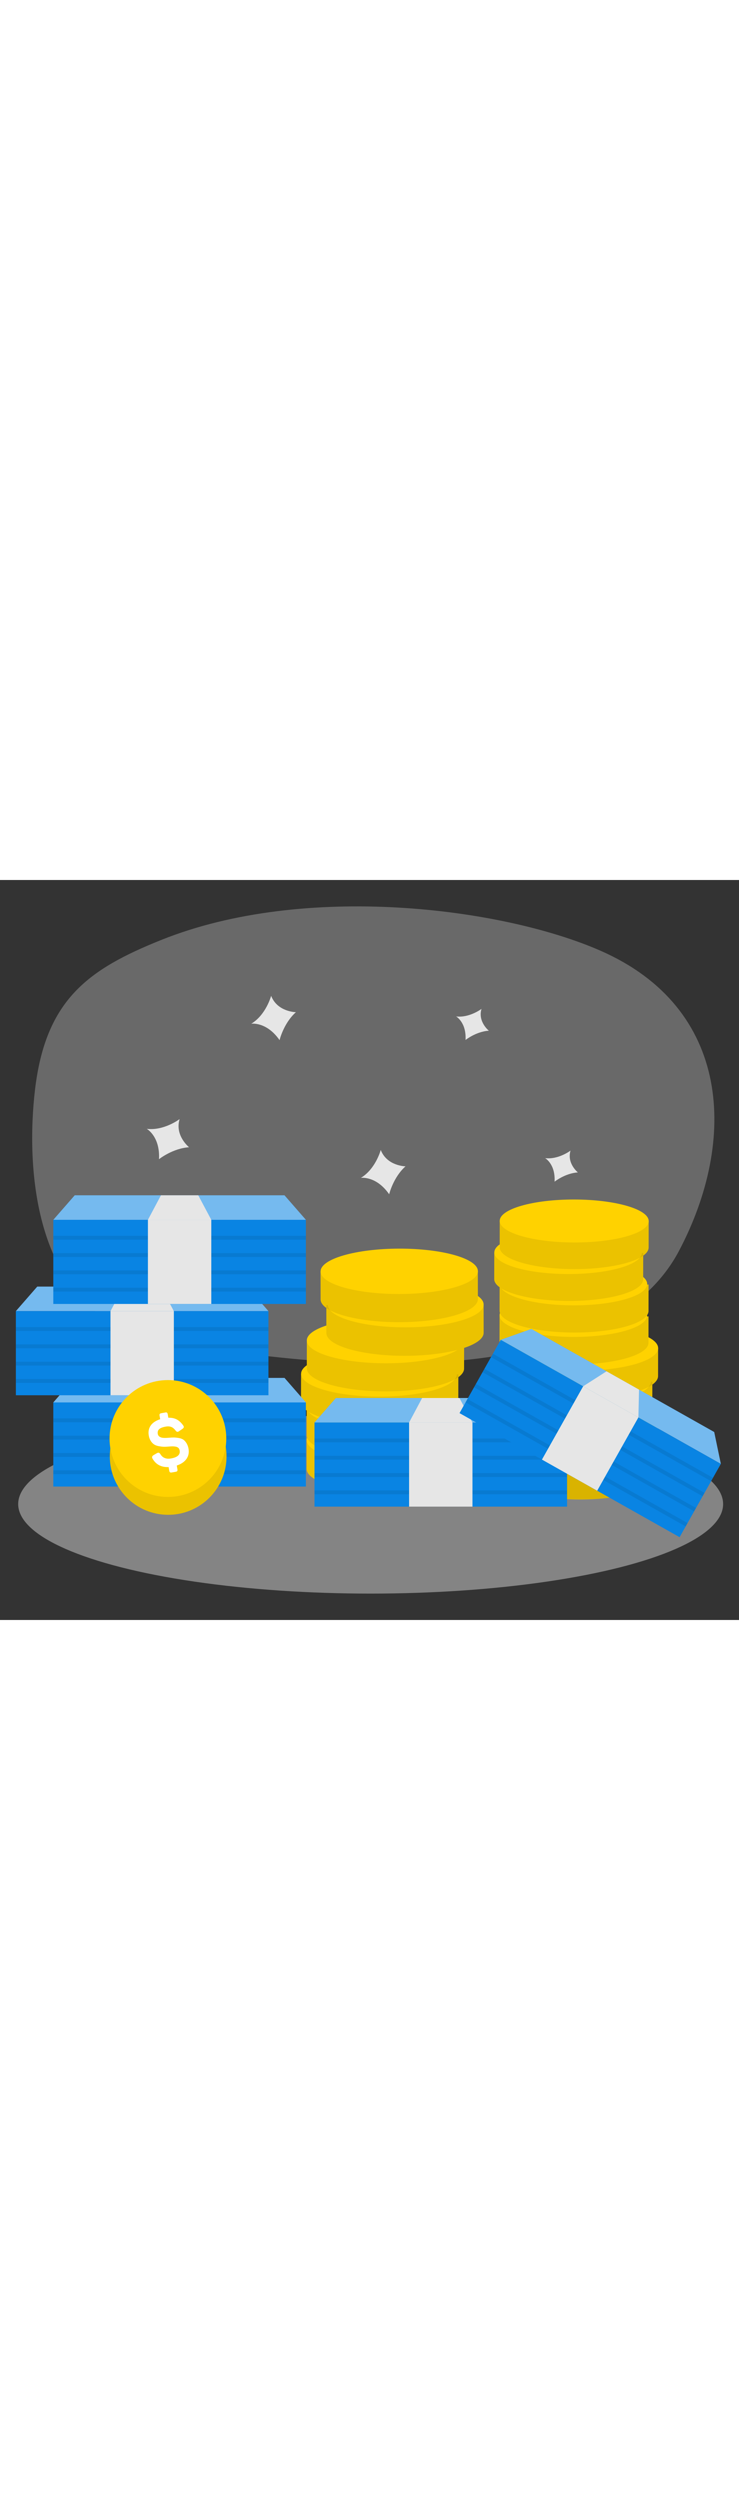 <svg id="_0557_bank_note" xmlns="http://www.w3.org/2000/svg" viewBox="0 0 500 500" data-imageid="money-68" imageName="Money" class="illustrations_image" style="width: 148px;"><rect x="0" y="0" width="500" height="500" fill="#333333" stroke="none"/><defs><style>.cls-1_money-68{opacity:.45;}.cls-1_money-68,.cls-2_money-68{fill:none;}.cls-3_money-68,.cls-4_money-68{fill:#fff;}.cls-5_money-68,.cls-6_money-68{fill:#e6e6e6;}.cls-6_money-68{opacity:.3;}.cls-2_money-68,.cls-7_money-68{opacity:.08;}.cls-4_money-68{opacity:.44;}.cls-7_money-68,.cls-8_money-68{fill:#000001;}.cls-9_money-68{fill:#ffd200;}.cls-10_money-68{fill:#68e1fd;}</style></defs><g id="bg_money-68"><path class="cls-6_money-68" d="m109.34,40.42C59.82,60.23,30.95,80.74,23.71,141.51c-6.1,51.21-2.54,152.82,83.31,168.95,167.04,31.37,309.85,20.62,352.36-59.82,39.52-74.79,35.59-164.09-53.23-202.92C339.32,18.51,206.06,1.73,109.34,40.42Z"/><g class="cls-1_money-68"><ellipse class="cls-5_money-68" cx="250.78" cy="421.68" rx="238.48" ry="60.49"/></g></g><g id="sparkle_money-68"><path class="cls-5_money-68" d="m257.61,182.4s-3.38,12.8-13.45,18.87c0,0,10.32-1.59,19.15,11.09,0,0,2.7-11.43,11.06-18.89,0,0-12.53-.14-16.76-11.06Z"/><path class="cls-5_money-68" d="m183.45,78.25s-3.38,12.8-13.45,18.87c0,0,10.32-1.59,19.15,11.09,0,0,2.7-11.43,11.06-18.89,0,0-12.53-.14-16.76-11.06Z"/><path class="cls-5_money-68" d="m121.52,161.55s-10.54,8.01-22.22,6.59c0,0,9.11,5.1,8.27,20.52,0,0,9.17-7.35,20.35-8.08,0,0-9.79-7.82-6.4-19.03Z"/><path class="cls-5_money-68" d="m386.03,182.83s-8.17,6.21-17.21,5.11c0,0,7.06,3.95,6.4,15.9,0,0,7.1-5.69,15.76-6.26,0,0-7.58-6.06-4.96-14.74Z"/><path class="cls-5_money-68" d="m325.79,87.08s-8.17,6.21-17.21,5.11c0,0,7.06,3.95,6.4,15.9,0,0,7.1-5.69,15.76-6.26,0,0-7.58-6.06-4.96-14.74Z"/></g><g id="money_money-68"><path class="cls-9_money-68" d="m313.94,356.55l-.03,18.86c-.01,8.55-23.85,15.44-53.23,15.39-29.38-.05-53.19-7.02-53.18-15.57l.03-18.86,106.4.18Z"/><path class="cls-9_money-68" d="m313.9,379.28l-.03,18.86c-.01,8.55-23.85,15.44-53.23,15.39-29.38-.05-53.19-7.02-53.18-15.57l.03-18.86,106.4.18Z"/><path class="cls-7_money-68" d="m313.9,379.28l-.03,18.86c-.01,8.55-23.85,15.44-53.23,15.39-29.38-.05-53.19-7.02-53.18-15.57l.03-18.86,106.4.18Z"/><ellipse class="cls-9_money-68" cx="260.18" cy="378.57" rx="15.33" ry="52.71" transform="translate(-118.83 638.11) rotate(-89.9)"/><path class="cls-7_money-68" d="m313.94,356.55l-.03,18.86c-.01,8.55-23.85,15.44-53.23,15.39-29.38-.05-53.19-7.02-53.18-15.57l.03-18.86,106.4.18Z"/><path class="cls-9_money-68" d="m310.11,334.01l-.03,18.86c-.01,8.55-23.85,15.44-53.23,15.39-29.38-.05-53.19-7.02-53.18-15.57l.03-18.86,106.4.18Z"/><path class="cls-9_money-68" d="m314.02,311.28l-.03,18.86c-.01,8.55-23.85,15.44-53.23,15.39s-53.19-7.02-53.18-15.57l.03-18.86,106.4.18Z"/><ellipse class="cls-9_money-68" cx="260.22" cy="356.04" rx="15.33" ry="52.71" transform="translate(-96.27 615.66) rotate(-89.9)"/><path class="cls-7_money-68" d="m310.11,334.01l-.03,18.86c-.01,8.55-23.85,15.44-53.23,15.39-29.38-.05-53.19-7.02-53.18-15.57l.03-18.86,106.4.18Z"/><ellipse class="cls-9_money-68" cx="256.42" cy="333.71" rx="15.33" ry="52.71" transform="translate(-77.72 589.56) rotate(-89.9)"/><path class="cls-7_money-68" d="m314.02,311.28l-.03,18.86c-.01,8.55-23.85,15.44-53.23,15.39s-53.19-7.02-53.18-15.57l.03-18.86,106.4.18Z"/><ellipse class="cls-9_money-68" cx="260.8" cy="311.19" rx="15.33" ry="53.22" transform="translate(-50.83 571.47) rotate(-89.9)"/><path class="cls-9_money-68" d="m220.79,287.25l.03,18.86c.01,8.55,23.85,15.44,53.23,15.39,29.38-.05,53.19-7.02,53.18-15.57l-.03-18.86-106.4.18Z"/><path class="cls-9_money-68" d="m216.89,264.52l.03,18.86c.01,8.55,23.85,15.44,53.23,15.39,29.38-.05,53.19-7.02,53.18-15.57l-.03-18.86-106.4.18Z"/><path class="cls-7_money-68" d="m220.79,287.25l.03,18.86c.01,8.55,23.85,15.44,53.23,15.39,29.38-.05,53.19-7.02,53.18-15.57l-.03-18.86-106.4.18Z"/><ellipse class="cls-9_money-68" cx="274.48" cy="286.95" rx="52.71" ry="15.33" transform="translate(-.48 .46) rotate(-.1)"/><path class="cls-7_money-68" d="m216.89,264.52l.03,18.86c.01,8.55,23.85,15.44,53.23,15.39,29.38-.05,53.19-7.02,53.18-15.57l-.03-18.86-106.4.18Z"/><ellipse class="cls-9_money-68" cx="270.1" cy="264.43" rx="53.22" ry="15.33" transform="translate(-.44 .45) rotate(-.1)"/><path class="cls-9_money-68" d="m445.2,361.58l-.03,18.86c-.01,8.55-23.85,15.44-53.23,15.39-29.38-.05-53.19-7.02-53.18-15.57l.03-18.86,106.4.18Z"/><path class="cls-9_money-68" d="m445.16,384.31l-.03,18.86c-.01,8.55-23.85,15.44-53.23,15.39-29.38-.05-53.19-7.02-53.18-15.57l.03-18.86,106.4.18Z"/><path class="cls-7_money-68" d="m445.16,384.31l-.03,18.86c-.01,8.55-23.85,15.44-53.23,15.39-29.38-.05-53.19-7.02-53.18-15.57l.03-18.86,106.4.18Z"/><ellipse class="cls-9_money-68" cx="391.43" cy="383.6" rx="15.33" ry="52.71" transform="translate(7.18 774.38) rotate(-89.9)"/><path class="cls-7_money-68" d="m445.2,361.58l-.03,18.86c-.01,8.55-23.85,15.44-53.23,15.39-29.38-.05-53.19-7.02-53.18-15.57l.03-18.86,106.4.18Z"/><path class="cls-9_money-68" d="m441.37,339.04l-.03,18.86c-.01,8.55-23.85,15.44-53.23,15.39-29.38-.05-53.19-7.02-53.18-15.57l.03-18.86,106.4.18Z"/><path class="cls-9_money-68" d="m445.27,316.31l-.03,18.86c-.01,8.55-23.85,15.44-53.23,15.39-29.38-.05-53.19-7.02-53.18-15.57l.03-18.86,106.4.18Z"/><ellipse class="cls-9_money-68" cx="391.47" cy="361.07" rx="15.33" ry="52.71" transform="translate(29.74 751.94) rotate(-89.9)"/><path class="cls-7_money-68" d="m441.37,339.04l-.03,18.86c-.01,8.55-23.85,15.44-53.23,15.39-29.38-.05-53.19-7.02-53.18-15.57l.03-18.86,106.4.18Z"/><ellipse class="cls-9_money-68" cx="387.67" cy="338.74" rx="15.33" ry="52.71" transform="translate(48.29 725.84) rotate(-89.9)"/><path class="cls-7_money-68" d="m445.27,316.31l-.03,18.86c-.01,8.55-23.85,15.44-53.23,15.39-29.38-.05-53.19-7.02-53.18-15.57l.03-18.86,106.4.18Z"/><path class="cls-7_money-68" d="m416.9,343.05s-41.34,12.62-34.7,75.23c0,0,26.95.91,39.75-2.38,11.44-2.94-5.05-72.86-5.05-72.86Z"/><ellipse class="cls-9_money-68" cx="392.05" cy="316.22" rx="15.33" ry="53.22" transform="translate(75.17 707.74) rotate(-89.9)"/><polygon class="cls-10_money-68 targetColor" points="206.97 353 36.07 353 50.55 336.43 192.49 336.43 206.97 353" style="fill: rgb(9, 132, 227);"/><polygon class="cls-4_money-68" points="206.97 353 36.07 353 50.55 336.43 192.49 336.43 206.97 353"/><rect class="cls-10_money-68 targetColor" x="36.07" y="353" width="170.89" height="56.84" style="fill: rgb(9, 132, 227);"/><polygon class="cls-5_money-68" points="134.14 336.43 108.9 336.43 100.08 353 142.96 353 134.14 336.43"/><rect class="cls-7_money-68" x="36.07" y="363.8" width="170.89" height="2.6"/><rect class="cls-7_money-68" x="36.07" y="375.49" width="170.89" height="2.6"/><rect class="cls-7_money-68" x="36.07" y="387.19" width="170.89" height="2.6"/><rect class="cls-7_money-68" x="36.07" y="398.88" width="170.89" height="2.6"/><rect class="cls-5_money-68" x="100.08" y="353" width="42.88" height="56.84"/><polygon class="cls-10_money-68 targetColor" points="181.63 291.31 10.74 291.31 25.21 274.74 167.16 274.74 181.63 291.31" style="fill: rgb(9, 132, 227);"/><polygon class="cls-4_money-68" points="181.63 291.31 10.74 291.31 25.21 274.74 167.16 274.74 181.63 291.31"/><rect class="cls-10_money-68 targetColor" x="10.74" y="291.31" width="170.89" height="56.84" style="fill: rgb(9, 132, 227);"/><polygon class="cls-5_money-68" points="108.8 274.74 83.57 274.74 74.75 291.31 117.62 291.31 108.8 274.74"/><rect class="cls-7_money-68" x="10.74" y="302.11" width="170.89" height="2.6"/><rect class="cls-7_money-68" x="10.74" y="313.8" width="170.89" height="2.6"/><rect class="cls-7_money-68" x="10.74" y="325.5" width="170.89" height="2.6"/><rect class="cls-7_money-68" x="10.74" y="337.19" width="170.89" height="2.6"/><rect class="cls-5_money-68" x="74.75" y="291.31" width="42.88" height="56.84"/><polygon class="cls-10_money-68 targetColor" points="206.97 229.62 36.07 229.62 50.55 213.05 192.49 213.05 206.97 229.62" style="fill: rgb(9, 132, 227);"/><polygon class="cls-4_money-68" points="206.97 229.62 36.07 229.62 50.55 213.05 192.49 213.05 206.97 229.62"/><rect class="cls-10_money-68 targetColor" x="36.07" y="229.62" width="170.89" height="56.84" style="fill: rgb(9, 132, 227);"/><polygon class="cls-5_money-68" points="134.14 213.05 108.9 213.05 100.08 229.62 142.96 229.62 134.14 213.05"/><rect class="cls-7_money-68" x="36.07" y="240.42" width="170.89" height="2.6"/><rect class="cls-7_money-68" x="36.07" y="252.11" width="170.89" height="2.6"/><rect class="cls-7_money-68" x="36.07" y="263.81" width="170.89" height="2.6"/><rect class="cls-7_money-68" x="36.07" y="275.5" width="170.89" height="2.6"/><rect class="cls-5_money-68" x="100.08" y="229.62" width="42.88" height="56.84"/><circle class="cls-7_money-68" cx="113.78" cy="389.45" r="39.49"/><circle class="cls-9_money-68" cx="113.78" cy="389.45" r="39.49"/><g class="cls-2_money-68"><circle class="cls-8_money-68" cx="113.61" cy="377.4" r="39.49"/></g><circle class="cls-7_money-68" cx="113.78" cy="389.45" r="39.49"/><circle class="cls-9_money-68" cx="113.61" cy="377.4" r="39.49"/><path class="cls-3_money-68" d="m111.79,359.78c1.1-.19,1.5.13,1.7,1.23l.41,2.34c4.51-.16,7.43,1.6,9.97,5.09.78,1.05.65,1.71-.54,2.51l-2.16,1.47c-1.01.72-1.58.57-2.4-.46-1.73-2.26-3.52-3.18-6.77-2.6-4.07.72-5.72,2.24-5.24,4.97.31,1.77,2.13,2.58,3.87,2.62.85.05,2.03.04,3.54-.08,2.72-.23,4.09-.28,6.58.12,1.27.22,2.26.54,3.09,1.03,1.56,1.01,3.18,3.19,3.72,6.25.92,5.21-1.95,9.37-7.96,11.37l.44,2.49c.19,1.1-.07,1.54-1.17,1.74l-2.63.46c-1.1.19-1.55-.12-1.74-1.22l-.43-2.44c-4.89.22-8.53-1.65-10.87-5.68-.57-.98-.31-1.77.71-2.39l2.19-1.28c1.12-.64,1.7-.45,2.43.66,1.52,2.49,3.91,3.45,7.17,2.88,4.4-.78,6.35-2.55,5.86-5.37-.26-1.48-1.09-2.27-2.58-2.6-1.48-.28-2.71-.26-4.89-.07-2.67.23-4.21.2-6.65-.26-1.22-.23-2.23-.59-3.05-1.09-1.66-1.04-3.22-3.13-3.73-6.05-.91-5.16,1.73-9.18,7.71-11.08l-.41-2.34c-.19-1.1.12-1.55,1.22-1.74l2.63-.46Z"/><path class="cls-9_money-68" d="m438.81,273.35l-.03,17.86c-.01,8.09-22.58,14.62-50.41,14.57-27.83-.05-50.37-6.65-50.36-14.74l.03-17.86,100.77.17Z"/><path class="cls-9_money-68" d="m438.78,294.88l-.03,17.86c-.01,8.09-22.58,14.62-50.41,14.57-27.83-.05-50.37-6.65-50.36-14.74l.03-17.86,100.77.17Z"/><path class="cls-7_money-68" d="m438.78,294.88l-.03,17.86c-.01,8.09-22.58,14.62-50.41,14.57-27.83-.05-50.37-6.65-50.36-14.74l.03-17.86,100.77.17Z"/><ellipse class="cls-9_money-68" cx="387.9" cy="294.2" rx="14.52" ry="49.92" transform="translate(93.04 681.6) rotate(-89.9)"/><path class="cls-7_money-68" d="m438.81,273.35l-.03,17.86c-.01,8.09-22.58,14.62-50.41,14.57-27.83-.05-50.37-6.65-50.36-14.74l.03-17.86,100.77.17Z"/><path class="cls-9_money-68" d="m435.19,252l-.03,17.86c-.01,8.09-22.58,14.62-50.41,14.57-27.83-.05-50.37-6.65-50.36-14.74l.03-17.86,100.77.17Z"/><path class="cls-9_money-68" d="m438.89,230.48l-.03,17.86c-.01,8.09-22.58,14.62-50.41,14.57-27.83-.05-50.37-6.65-50.36-14.74l.03-17.86,100.77.17Z"/><ellipse class="cls-9_money-68" cx="387.93" cy="272.87" rx="14.52" ry="49.92" transform="translate(114.41 660.34) rotate(-89.9)"/><path class="cls-7_money-68" d="m435.19,252l-.03,17.86c-.01,8.09-22.58,14.62-50.41,14.57-27.83-.05-50.37-6.65-50.36-14.74l.03-17.86,100.77.17Z"/><ellipse class="cls-9_money-68" cx="384.34" cy="251.72" rx="14.52" ry="49.92" transform="translate(131.98 635.63) rotate(-89.9)"/><path class="cls-7_money-68" d="m438.89,230.48l-.03,17.86c-.01,8.09-22.58,14.62-50.41,14.57-27.83-.05-50.37-6.65-50.36-14.74l.03-17.86,100.77.17Z"/><ellipse class="cls-9_money-68" cx="388.49" cy="230.39" rx="14.52" ry="50.4" transform="translate(157.44 618.49) rotate(-89.9)"/><polygon class="cls-10_money-68 targetColor" points="383.67 366.56 212.78 366.56 227.25 350 369.2 350 383.67 366.56" style="fill: rgb(9, 132, 227);"/><polygon class="cls-4_money-68" points="383.67 366.56 212.78 366.56 227.25 350 369.2 350 383.67 366.56"/><rect class="cls-10_money-68 targetColor" x="212.78" y="366.56" width="170.89" height="56.84" style="fill: rgb(9, 132, 227);"/><polygon class="cls-5_money-68" points="310.84 350 285.61 350 276.79 366.56 319.66 366.56 310.84 350"/><rect class="cls-7_money-68" x="212.78" y="377.36" width="170.89" height="2.6"/><rect class="cls-7_money-68" x="212.78" y="389.06" width="170.89" height="2.6"/><rect class="cls-7_money-68" x="212.78" y="400.75" width="170.89" height="2.6"/><rect class="cls-7_money-68" x="212.78" y="412.44" width="170.89" height="2.6"/><rect class="cls-5_money-68" x="276.79" y="366.56" width="42.88" height="56.84"/><polygon class="cls-10_money-68 targetColor" points="487.71 394.53 338.79 310.69 359.53 303.35 483.22 372.99 487.71 394.53" style="fill: rgb(9, 132, 227);"/><polygon class="cls-4_money-68" points="487.71 394.53 338.79 310.69 359.53 303.35 483.22 372.99 487.71 394.53"/><rect class="cls-10_money-68 targetColor" x="313.86" y="348.95" width="170.89" height="56.84" transform="translate(236.49 -147.36) rotate(29.38)" style="fill: rgb(9, 132, 227);"/><polygon class="cls-5_money-68" points="432.37 344.36 410.38 331.98 394.57 342.09 431.93 363.13 432.37 344.36"/><rect class="cls-7_money-68" x="321.87" y="361.85" width="170.89" height="2.6" transform="translate(230.54 -153.12) rotate(29.38)"/><rect class="cls-7_money-68" x="316.13" y="372.04" width="170.89" height="2.6" transform="translate(234.8 -148.99) rotate(29.38)"/><rect class="cls-7_money-68" x="310.39" y="382.23" width="170.89" height="2.6" transform="translate(239.06 -144.87) rotate(29.38)"/><rect class="cls-7_money-68" x="304.66" y="392.42" width="170.89" height="2.6" transform="translate(243.33 -140.74) rotate(29.38)"/><rect class="cls-5_money-68" x="377.87" y="348.95" width="42.88" height="56.84" transform="translate(236.49 -147.36) rotate(29.38)"/></g></svg>